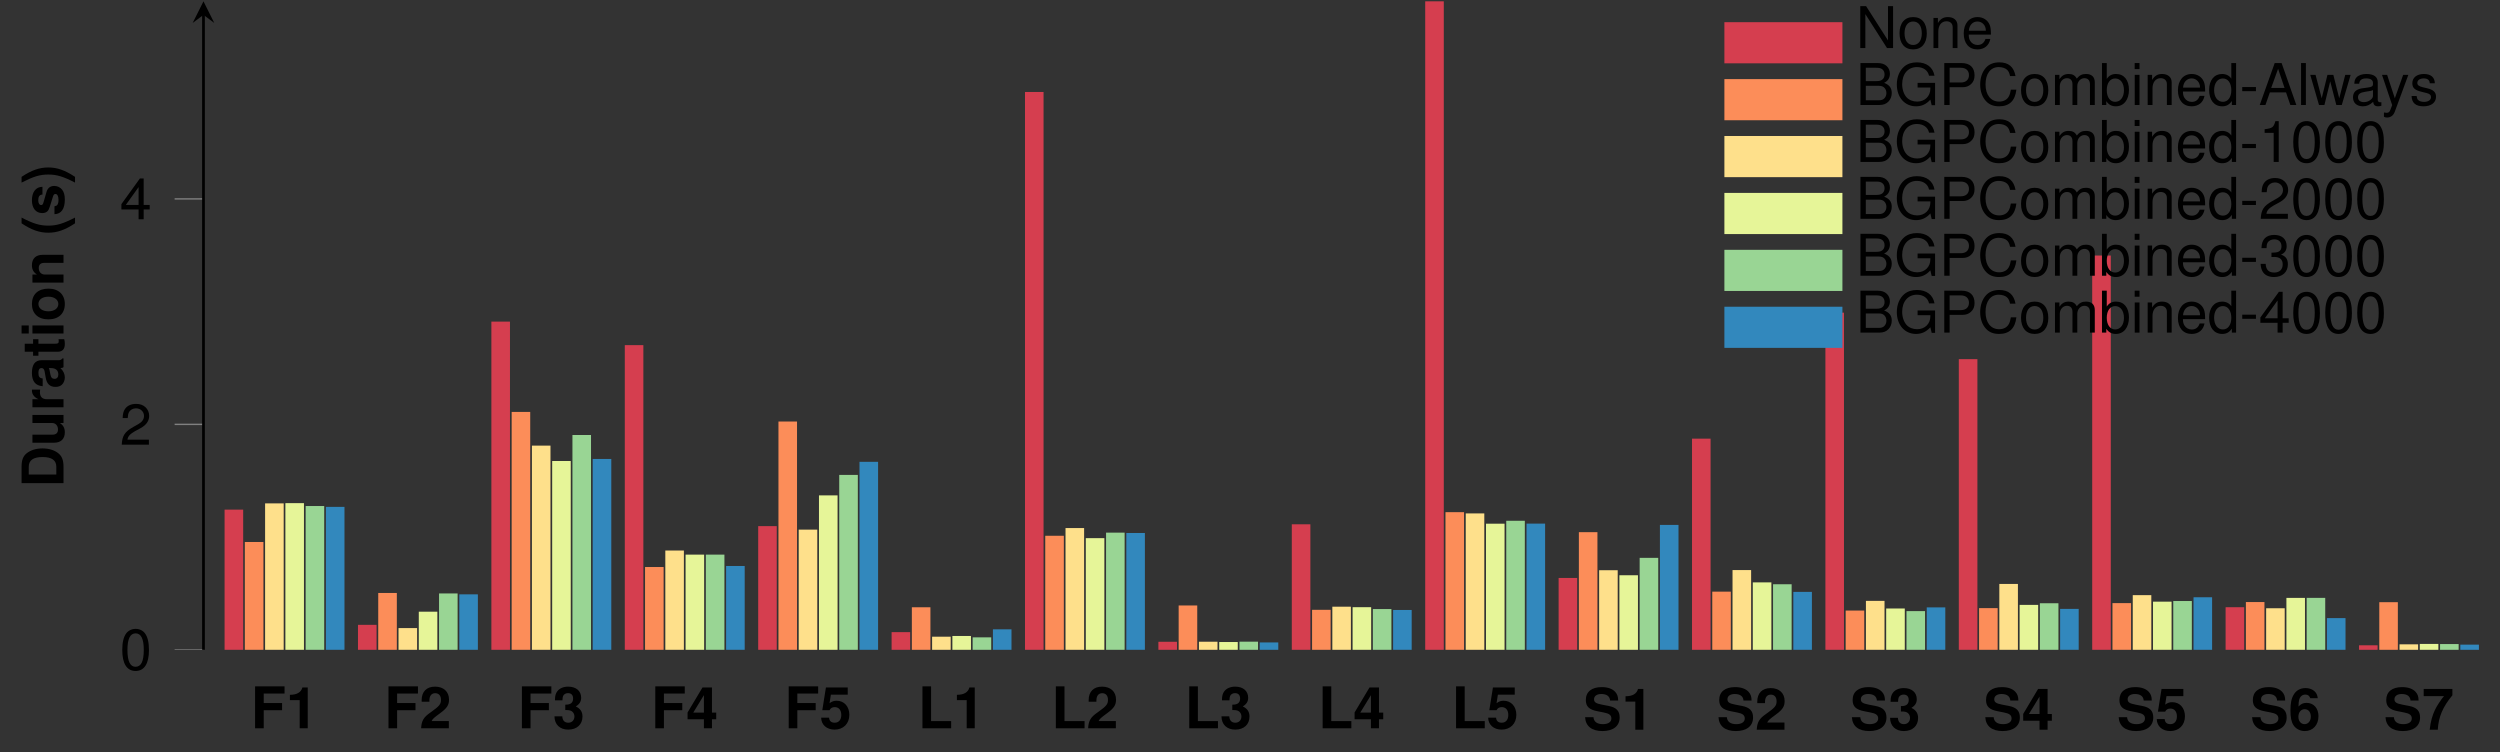 <?xml version='1.0'?>
<!-- This file was generated by dvisvgm 1.9.2 -->
<svg height='110.946pt' version='1.1' viewBox='0 -110.946 368.743 110.946' width='368.743pt' xmlns='http://www.w3.org/2000/svg' xmlns:xlink='http://www.w3.org/1999/xlink'>
<rect x="0" y="-110.946" width="368.743" height="110.946" fill="#333333" stroke="none"/>
<defs>
<clipPath id='clip2'>
<path d='M-111.746 -15.102V-110.75H510.504V-15.102'/>
</clipPath>
<path d='M1.723 -6.186C0.747 -4.718 0.339 -3.547 0.339 -2.249C0.339 -0.942 0.747 0.229 1.723 1.697H2.571C1.672 -0.051 1.383 -1.001 1.383 -2.249C1.383 -3.488 1.672 -4.455 2.571 -6.186H1.723Z' id='g1-40'/>
<path d='M1.035 1.697C2.011 0.229 2.419 -0.942 2.419 -2.24C2.419 -3.547 2.011 -4.718 1.035 -6.186H0.187C1.086 -4.438 1.375 -3.488 1.375 -2.24C1.375 -1.001 1.086 -0.034 0.187 1.697H1.035Z' id='g1-41'/>
<path d='M2.02 -4.15V0H3.208V-6.017H2.419C2.232 -5.304 1.612 -4.939 0.577 -4.939V-4.15H2.02Z' id='g1-49'/>
<path d='M4.345 -1.061H1.799C1.952 -1.383 2.139 -1.553 3.021 -2.198C4.065 -2.962 4.37 -3.42 4.37 -4.235C4.37 -5.397 3.573 -6.144 2.308 -6.144C1.061 -6.144 0.331 -5.406 0.331 -4.133C0.331 -4.082 0.331 -4.014 0.339 -3.921H1.477V-4.116C1.477 -4.786 1.791 -5.177 2.334 -5.177C2.86 -5.177 3.182 -4.812 3.182 -4.209C3.182 -3.547 2.97 -3.284 1.646 -2.342C0.628 -1.646 0.314 -1.112 0.255 0H4.345V-1.061Z' id='g1-50'/>
<path d='M1.842 -2.69C2.257 -2.69 2.334 -2.682 2.537 -2.631C2.936 -2.52 3.191 -2.172 3.191 -1.731C3.191 -1.205 2.817 -0.823 2.3 -0.823C1.74 -0.823 1.434 -1.146 1.4 -1.765H0.246C0.255 -0.56 1.044 0.195 2.274 0.195C3.556 0.195 4.379 -0.56 4.379 -1.731C4.379 -2.436 4.073 -2.894 3.394 -3.225C3.955 -3.573 4.184 -3.955 4.184 -4.506C4.184 -5.508 3.437 -6.144 2.274 -6.144C1.587 -6.144 1.01 -5.906 0.67 -5.465C0.433 -5.168 0.322 -4.761 0.322 -4.226V-4.124H1.426C1.434 -4.447 1.46 -4.608 1.519 -4.761C1.629 -5.024 1.901 -5.185 2.249 -5.185C2.724 -5.185 2.996 -4.897 2.996 -4.396C2.996 -3.793 2.648 -3.488 1.943 -3.488H1.842V-2.69Z' id='g1-51'/>
<path d='M4.43 -2.317H3.802V-6.017H2.402L0.204 -2.334V-1.332H2.614V0H3.802V-1.332H4.43V-2.317ZM2.614 -2.317H1.044L2.614 -4.888V-2.317Z' id='g1-52'/>
<path d='M4.15 -6.017H0.933L0.399 -2.665H1.468C1.595 -2.962 1.867 -3.123 2.232 -3.123C2.834 -3.123 3.199 -2.69 3.199 -1.96C3.199 -1.256 2.826 -0.823 2.232 -0.823C1.714 -0.823 1.426 -1.086 1.4 -1.57H0.229C0.246 -0.518 1.044 0.195 2.215 0.195C3.505 0.195 4.387 -0.687 4.387 -1.986C4.387 -3.216 3.624 -4.065 2.512 -4.065C2.113 -4.065 1.816 -3.963 1.468 -3.7L1.663 -4.956H4.15V-6.017Z' id='g1-53'/>
<path d='M4.303 -4.65C4.243 -5.041 4.167 -5.236 4.014 -5.457C3.7 -5.889 3.148 -6.144 2.495 -6.144C1.748 -6.144 1.137 -5.813 0.772 -5.211C0.416 -4.625 0.272 -3.955 0.272 -2.86C0.272 -1.825 0.399 -1.18 0.704 -0.696C1.052 -0.136 1.68 0.195 2.393 0.195C3.59 0.195 4.404 -0.704 4.404 -2.011C4.404 -3.165 3.692 -3.963 2.656 -3.963C2.164 -3.963 1.833 -3.819 1.46 -3.428C1.485 -4.065 1.485 -4.065 1.536 -4.319C1.646 -4.863 1.986 -5.185 2.461 -5.185C2.843 -5.185 3.047 -5.032 3.199 -4.65H4.303ZM2.368 -3.03C2.919 -3.03 3.276 -2.597 3.276 -1.935C3.276 -1.29 2.885 -0.823 2.359 -0.823C1.816 -0.823 1.443 -1.273 1.443 -1.909C1.443 -2.571 1.816 -3.03 2.368 -3.03Z' id='g1-54'/>
<path d='M4.481 -6.017H0.246V-4.956H3.242C2.877 -4.566 2.155 -3.471 1.918 -2.945C1.502 -2.071 1.29 -1.281 1.129 0H2.325C2.436 -1.901 3.055 -3.361 4.481 -5.083V-6.017Z' id='g1-55'/>
<path d='M0.653 0H3.072C4.014 0 4.608 -0.221 5.024 -0.721C5.516 -1.298 5.779 -2.139 5.779 -3.097C5.779 -4.048 5.516 -4.888 5.024 -5.474C4.608 -5.974 4.022 -6.186 3.072 -6.186H0.653V0ZM1.926 -1.061V-5.126H3.072C4.031 -5.126 4.506 -4.455 4.506 -3.089C4.506 -1.731 4.031 -1.061 3.072 -1.061H1.926Z' id='g1-68'/>
<path d='M1.901 -2.665H4.608V-3.725H1.901V-5.126H4.973V-6.186H0.628V0H1.901V-2.665Z' id='g1-70'/>
<path d='M1.952 -6.186H0.679V0H4.914V-1.061H1.952V-6.186Z' id='g1-76'/>
<path d='M5.151 -4.303C5.151 -4.871 5.024 -5.244 4.718 -5.584C4.303 -6.042 3.615 -6.288 2.724 -6.288C1.239 -6.288 0.382 -5.592 0.382 -4.387C0.382 -3.428 0.866 -2.962 2.122 -2.724L2.987 -2.554C3.836 -2.393 4.15 -2.155 4.15 -1.655C4.15 -1.137 3.675 -0.823 2.902 -0.823C2.037 -0.823 1.553 -1.188 1.511 -1.85H0.272C0.348 -0.526 1.256 0.195 2.834 0.195C4.43 0.195 5.372 -0.552 5.372 -1.808C5.372 -2.783 4.88 -3.293 3.734 -3.513L2.767 -3.7C1.858 -3.878 1.595 -4.056 1.595 -4.506C1.595 -4.973 2.011 -5.27 2.665 -5.27C3.471 -5.27 3.921 -4.93 3.963 -4.303H5.151Z' id='g1-83'/>
<path d='M4.447 -0.144C4.235 -0.339 4.175 -0.467 4.175 -0.704V-3.25C4.175 -4.184 3.539 -4.659 2.3 -4.659S0.416 -4.133 0.339 -3.072H1.485C1.544 -3.547 1.74 -3.7 2.325 -3.7C2.783 -3.7 3.013 -3.547 3.013 -3.242C3.013 -3.089 2.936 -2.953 2.809 -2.885C2.648 -2.8 2.648 -2.8 2.062 -2.707L1.587 -2.622C0.679 -2.469 0.238 -2.003 0.238 -1.18C0.238 -0.789 0.348 -0.467 0.56 -0.238C0.823 0.034 1.222 0.195 1.629 0.195C2.139 0.195 2.605 -0.025 3.021 -0.458C3.021 -0.221 3.047 -0.136 3.157 0H4.447V-0.144ZM3.013 -1.842C3.013 -1.154 2.673 -0.764 2.071 -0.764C1.672 -0.764 1.426 -0.976 1.426 -1.315C1.426 -1.672 1.612 -1.842 2.105 -1.943L2.512 -2.02C2.826 -2.079 2.877 -2.096 3.013 -2.164V-1.842Z' id='g1-97'/>
<path d='M1.757 -4.583H0.569V0H1.757V-4.583ZM1.757 -6.186H0.569V-5.126H1.757V-6.186Z' id='g1-105'/>
<path d='M0.535 -4.583V0H1.723V-2.75C1.723 -3.293 2.105 -3.649 2.682 -3.649C3.191 -3.649 3.445 -3.369 3.445 -2.826V0H4.633V-3.072C4.633 -4.082 4.073 -4.659 3.097 -4.659C2.478 -4.659 2.062 -4.43 1.723 -3.921V-4.583H0.535Z' id='g1-110'/>
<path d='M2.554 -4.659C1.154 -4.659 0.297 -3.734 0.297 -2.232C0.297 -0.721 1.154 0.195 2.563 0.195C3.955 0.195 4.829 -0.73 4.829 -2.198C4.829 -3.751 3.989 -4.659 2.554 -4.659ZM2.563 -3.7C3.216 -3.7 3.641 -3.114 3.641 -2.215C3.641 -1.358 3.199 -0.764 2.563 -0.764C1.918 -0.764 1.485 -1.358 1.485 -2.232S1.918 -3.7 2.563 -3.7Z' id='g1-111'/>
<path d='M0.535 -4.583V0H1.723V-2.436C1.723 -3.131 2.071 -3.479 2.767 -3.479C2.894 -3.479 2.979 -3.471 3.14 -3.445V-4.65C3.072 -4.659 3.03 -4.659 2.996 -4.659C2.453 -4.659 1.977 -4.303 1.723 -3.683V-4.583H0.535Z' id='g1-114'/>
<path d='M4.286 -3.106C4.269 -4.073 3.522 -4.659 2.291 -4.659C1.129 -4.659 0.407 -4.073 0.407 -3.131C0.407 -2.826 0.501 -2.563 0.662 -2.385C0.823 -2.223 0.967 -2.147 1.409 -2.003L2.826 -1.561C3.123 -1.468 3.225 -1.375 3.225 -1.188C3.225 -0.908 2.894 -0.738 2.342 -0.738C2.037 -0.738 1.791 -0.798 1.638 -0.9C1.511 -0.993 1.46 -1.086 1.409 -1.332H0.246C0.28 -0.331 1.018 0.195 2.41 0.195C3.047 0.195 3.53 0.059 3.87 -0.212S4.413 -0.908 4.413 -1.358C4.413 -1.952 4.116 -2.334 3.513 -2.512L2.011 -2.945C1.68 -3.047 1.595 -3.114 1.595 -3.301C1.595 -3.556 1.867 -3.725 2.283 -3.725C2.851 -3.725 3.131 -3.522 3.14 -3.106H4.286Z' id='g1-115'/>
<path d='M2.554 -4.489H1.892V-5.72H0.704V-4.489H0.119V-3.7H0.704V-0.883C0.704 -0.161 1.086 0.195 1.867 0.195C2.13 0.195 2.342 0.17 2.554 0.102V-0.73C2.436 -0.713 2.368 -0.704 2.283 -0.704C1.969 -0.704 1.892 -0.798 1.892 -1.205V-3.7H2.554V-4.489Z' id='g1-116'/>
<path d='M4.591 0V-4.583H3.403V-1.714C3.403 -1.171 3.021 -0.815 2.444 -0.815C1.935 -0.815 1.68 -1.086 1.68 -1.638V-4.583H0.492V-1.392C0.492 -0.382 1.052 0.195 2.028 0.195C2.648 0.195 3.064 -0.034 3.403 -0.543V0H4.591Z' id='g1-117'/>
<path d='M2.41 -2.648H0.39V-2.037H2.41V-2.648Z' id='g3-45'/>
<path d='M2.334 -6.017C1.774 -6.017 1.264 -5.771 0.95 -5.355C0.56 -4.829 0.365 -4.022 0.365 -2.911C0.365 -0.883 1.044 0.195 2.334 0.195C3.607 0.195 4.303 -0.883 4.303 -2.86C4.303 -4.031 4.116 -4.812 3.717 -5.355C3.403 -5.779 2.902 -6.017 2.334 -6.017ZM2.334 -5.355C3.14 -5.355 3.539 -4.54 3.539 -2.928C3.539 -1.222 3.148 -0.424 2.317 -0.424C1.528 -0.424 1.129 -1.256 1.129 -2.902S1.528 -5.355 2.334 -5.355Z' id='g3-48'/>
<path d='M2.198 -4.286V0H2.945V-6.017H2.453C2.189 -5.092 2.02 -4.964 0.866 -4.82V-4.286H2.198Z' id='g3-49'/>
<path d='M4.294 -0.738H1.129C1.205 -1.23 1.477 -1.544 2.215 -1.977L3.064 -2.436C3.904 -2.894 4.336 -3.513 4.336 -4.252C4.336 -4.752 4.133 -5.219 3.776 -5.541S2.979 -6.017 2.41 -6.017C1.646 -6.017 1.078 -5.745 0.747 -5.236C0.535 -4.914 0.441 -4.54 0.424 -3.929H1.171C1.197 -4.336 1.247 -4.583 1.349 -4.778C1.544 -5.143 1.935 -5.363 2.385 -5.363C3.064 -5.363 3.573 -4.88 3.573 -4.235C3.573 -3.759 3.293 -3.352 2.758 -3.047L1.977 -2.605C0.721 -1.892 0.356 -1.324 0.289 0H4.294V-0.738Z' id='g3-50'/>
<path d='M1.875 -2.758H1.969L2.283 -2.767C3.106 -2.767 3.53 -2.393 3.53 -1.672C3.53 -0.917 3.064 -0.467 2.283 -0.467C1.468 -0.467 1.069 -0.874 1.018 -1.748H0.272C0.306 -1.264 0.39 -0.95 0.535 -0.679C0.84 -0.102 1.434 0.195 2.257 0.195C3.496 0.195 4.294 -0.543 4.294 -1.68C4.294 -2.444 3.997 -2.868 3.276 -3.114C3.836 -3.335 4.116 -3.759 4.116 -4.362C4.116 -5.397 3.428 -6.017 2.283 -6.017C1.069 -6.017 0.424 -5.355 0.399 -4.073H1.146C1.154 -4.438 1.188 -4.642 1.281 -4.829C1.451 -5.16 1.825 -5.363 2.291 -5.363C2.953 -5.363 3.352 -4.973 3.352 -4.336C3.352 -3.912 3.199 -3.658 2.868 -3.522C2.665 -3.437 2.402 -3.403 1.875 -3.394V-2.758Z' id='g3-51'/>
<path d='M2.775 -1.443V0H3.522V-1.443H4.413V-2.113H3.522V-6.017H2.97L0.238 -2.232V-1.443H2.775ZM2.775 -2.113H0.891L2.775 -4.744V-2.113Z' id='g3-52'/>
<path d='M4.022 -1.858L4.659 0H5.541L3.369 -6.186H2.351L0.144 0H0.984L1.638 -1.858H4.022ZM3.802 -2.52H1.833L2.851 -5.338L3.802 -2.52Z' id='g3-65'/>
<path d='M0.67 0H3.462C4.048 0 4.481 -0.161 4.812 -0.518C5.117 -0.84 5.287 -1.281 5.287 -1.765C5.287 -2.512 4.947 -2.962 4.158 -3.267C4.718 -3.53 5.015 -3.989 5.015 -4.617C5.015 -5.066 4.846 -5.465 4.523 -5.754C4.201 -6.051 3.776 -6.186 3.182 -6.186H0.67V0ZM1.46 -3.522V-5.491H2.987C3.428 -5.491 3.675 -5.431 3.887 -5.27C4.107 -5.1 4.226 -4.846 4.226 -4.506C4.226 -4.175 4.107 -3.912 3.887 -3.742C3.675 -3.581 3.428 -3.522 2.987 -3.522H1.46ZM1.46 -0.696V-2.826H3.386C3.768 -2.826 4.022 -2.733 4.209 -2.529C4.396 -2.334 4.498 -2.062 4.498 -1.757C4.498 -1.46 4.396 -1.188 4.209 -0.993C4.022 -0.789 3.768 -0.696 3.386 -0.696H1.46Z' id='g3-66'/>
<path d='M5.618 -4.269C5.372 -5.626 4.591 -6.288 3.233 -6.288C2.402 -6.288 1.731 -6.025 1.273 -5.516C0.713 -4.905 0.407 -4.022 0.407 -3.021C0.407 -2.003 0.721 -1.129 1.307 -0.526C1.782 -0.034 2.393 0.195 3.199 0.195C4.71 0.195 5.558 -0.619 5.745 -2.257H4.93C4.863 -1.833 4.778 -1.544 4.65 -1.298C4.396 -0.789 3.87 -0.501 3.208 -0.501C1.977 -0.501 1.197 -1.485 1.197 -3.03C1.197 -4.617 1.943 -5.592 3.14 -5.592C3.641 -5.592 4.107 -5.44 4.362 -5.202C4.591 -4.99 4.718 -4.727 4.812 -4.269H5.618Z' id='g3-67'/>
<path d='M6.017 -3.267H3.437V-2.571H5.321V-2.402C5.321 -1.298 4.506 -0.501 3.378 -0.501C2.75 -0.501 2.181 -0.73 1.816 -1.129C1.409 -1.57 1.163 -2.308 1.163 -3.072C1.163 -4.591 2.028 -5.592 3.335 -5.592C4.277 -5.592 4.956 -5.109 5.126 -4.311H5.932C5.711 -5.567 4.761 -6.288 3.344 -6.288C2.588 -6.288 1.977 -6.093 1.494 -5.694C0.781 -5.1 0.373 -4.141 0.373 -3.03C0.373 -1.129 1.536 0.195 3.208 0.195C4.048 0.195 4.718 -0.119 5.321 -0.789L5.516 0.034H6.017V-3.267Z' id='g3-71'/>
<path d='M5.482 -6.186H4.735V-1.129L1.502 -6.186H0.645V0H1.392V-5.015L4.591 0H5.482V-6.186Z' id='g3-78'/>
<path d='M1.561 -2.622H3.505C3.989 -2.622 4.37 -2.767 4.701 -3.064C5.075 -3.403 5.236 -3.802 5.236 -4.37C5.236 -5.533 4.549 -6.186 3.327 -6.186H0.772V0H1.561V-2.622ZM1.561 -3.318V-5.491H3.208C3.963 -5.491 4.413 -5.083 4.413 -4.404S3.963 -3.318 3.208 -3.318H1.561Z' id='g3-80'/>
<path d='M4.54 -0.416C4.464 -0.399 4.43 -0.399 4.387 -0.399C4.141 -0.399 4.005 -0.526 4.005 -0.747V-3.361C4.005 -4.15 3.428 -4.574 2.334 -4.574C1.689 -4.574 1.154 -4.387 0.857 -4.056C0.653 -3.827 0.569 -3.573 0.552 -3.131H1.264C1.324 -3.675 1.646 -3.921 2.308 -3.921C2.945 -3.921 3.301 -3.683 3.301 -3.259V-3.072C3.301 -2.775 3.123 -2.648 2.563 -2.58C1.561 -2.453 1.409 -2.419 1.137 -2.308C0.619 -2.096 0.356 -1.697 0.356 -1.12C0.356 -0.314 0.917 0.195 1.816 0.195C2.376 0.195 2.826 0 3.327 -0.458C3.378 -0.008 3.598 0.195 4.056 0.195C4.201 0.195 4.311 0.178 4.54 0.119V-0.416ZM3.301 -1.4C3.301 -1.163 3.233 -1.018 3.021 -0.823C2.733 -0.56 2.385 -0.424 1.969 -0.424C1.417 -0.424 1.095 -0.687 1.095 -1.137C1.095 -1.604 1.409 -1.842 2.164 -1.952C2.911 -2.054 3.064 -2.088 3.301 -2.198V-1.4Z' id='g3-97'/>
<path d='M0.458 -6.186V0H1.095V-0.569C1.434 -0.051 1.884 0.195 2.503 0.195C3.675 0.195 4.438 -0.764 4.438 -2.24C4.438 -3.683 3.708 -4.574 2.537 -4.574C1.926 -4.574 1.494 -4.345 1.163 -3.844V-6.186H0.458ZM2.402 -3.912C3.191 -3.912 3.7 -3.225 3.7 -2.164C3.7 -1.154 3.174 -0.467 2.402 -0.467C1.655 -0.467 1.163 -1.146 1.163 -2.189S1.655 -3.912 2.402 -3.912Z' id='g3-98'/>
<path d='M4.201 -6.186H3.496V-3.887C3.199 -4.336 2.724 -4.574 2.13 -4.574C0.976 -4.574 0.221 -3.649 0.221 -2.232C0.221 -0.73 0.959 0.195 2.155 0.195C2.767 0.195 3.191 -0.034 3.573 -0.586V0H4.201V-6.186ZM2.249 -3.912C3.013 -3.912 3.496 -3.233 3.496 -2.172C3.496 -1.146 3.004 -0.467 2.257 -0.467C1.477 -0.467 0.959 -1.154 0.959 -2.189S1.477 -3.912 2.249 -3.912Z' id='g3-100'/>
<path d='M4.353 -1.986C4.353 -2.665 4.303 -3.072 4.175 -3.403C3.887 -4.133 3.208 -4.574 2.376 -4.574C1.137 -4.574 0.339 -3.624 0.339 -2.164S1.112 0.195 2.359 0.195C3.378 0.195 4.082 -0.382 4.26 -1.349H3.547C3.352 -0.764 2.953 -0.458 2.385 -0.458C1.935 -0.458 1.553 -0.662 1.315 -1.035C1.146 -1.29 1.086 -1.544 1.078 -1.986H4.353ZM1.095 -2.563C1.154 -3.386 1.655 -3.921 2.368 -3.921C3.064 -3.921 3.598 -3.344 3.598 -2.614C3.598 -2.597 3.598 -2.58 3.59 -2.563H1.095Z' id='g3-101'/>
<path d='M1.273 -4.447H0.569V0H1.273V-4.447ZM1.273 -6.186H0.56V-5.295H1.273V-6.186Z' id='g3-105'/>
<path d='M1.29 -6.186H0.577V0H1.29V-6.186Z' id='g3-108'/>
<path d='M0.594 -4.447V0H1.307V-2.792C1.307 -3.437 1.774 -3.955 2.351 -3.955C2.877 -3.955 3.174 -3.632 3.174 -3.064V0H3.887V-2.792C3.887 -3.437 4.353 -3.955 4.93 -3.955C5.448 -3.955 5.754 -3.624 5.754 -3.064V0H6.466V-3.335C6.466 -4.133 6.008 -4.574 5.177 -4.574C4.583 -4.574 4.226 -4.396 3.81 -3.895C3.547 -4.37 3.191 -4.574 2.614 -4.574C2.02 -4.574 1.629 -4.353 1.247 -3.819V-4.447H0.594Z' id='g3-109'/>
<path d='M0.594 -4.447V0H1.307V-2.453C1.307 -3.361 1.782 -3.955 2.512 -3.955C3.072 -3.955 3.428 -3.615 3.428 -3.08V0H4.133V-3.361C4.133 -4.099 3.581 -4.574 2.724 -4.574C2.062 -4.574 1.638 -4.319 1.247 -3.7V-4.447H0.594Z' id='g3-110'/>
<path d='M2.308 -4.574C1.061 -4.574 0.306 -3.683 0.306 -2.189S1.052 0.195 2.317 0.195C3.564 0.195 4.328 -0.696 4.328 -2.155C4.328 -3.692 3.59 -4.574 2.308 -4.574ZM2.317 -3.921C3.114 -3.921 3.59 -3.267 3.59 -2.164C3.59 -1.12 3.097 -0.458 2.317 -0.458C1.528 -0.458 1.044 -1.112 1.044 -2.189C1.044 -3.259 1.528 -3.921 2.317 -3.921Z' id='g3-111'/>
<path d='M3.717 -3.208C3.708 -4.082 3.131 -4.574 2.105 -4.574C1.069 -4.574 0.399 -4.039 0.399 -3.216C0.399 -2.52 0.755 -2.189 1.808 -1.935L2.469 -1.774C2.962 -1.655 3.157 -1.477 3.157 -1.154C3.157 -0.738 2.741 -0.458 2.122 -0.458C1.74 -0.458 1.417 -0.569 1.239 -0.755C1.129 -0.883 1.078 -1.01 1.035 -1.324H0.289C0.322 -0.297 0.9 0.195 2.062 0.195C3.182 0.195 3.895 -0.356 3.895 -1.214C3.895 -1.875 3.522 -2.24 2.639 -2.453L1.96 -2.614C1.383 -2.75 1.137 -2.936 1.137 -3.25C1.137 -3.658 1.502 -3.921 2.079 -3.921C2.648 -3.921 2.953 -3.675 2.97 -3.208H3.717Z' id='g3-115'/>
<path d='M4.701 0L6.008 -4.447H5.211L4.328 -0.984L3.454 -4.447H2.588L1.74 -0.984L0.832 -4.447H0.051L1.341 0H2.139L2.996 -3.488L3.895 0H4.701Z' id='g3-119'/>
<path d='M3.293 -4.447L2.062 -0.984L0.925 -4.447H0.17L1.672 0.017L1.4 0.721C1.29 1.035 1.129 1.154 0.832 1.154C0.73 1.154 0.611 1.137 0.458 1.103V1.74C0.603 1.816 0.747 1.85 0.933 1.85C1.163 1.85 1.409 1.774 1.595 1.638C1.816 1.477 1.943 1.29 2.079 0.933L4.056 -4.447H3.293Z' id='g3-121'/>
</defs>
<g id='page1'>
<path d='M33.125 -15.102H35.867V-35.777H33.125ZM52.801 -15.102H55.543V-18.785H52.801ZM72.477 -15.102H75.219V-63.508H72.477ZM92.156 -15.102H94.894V-60.039H92.156ZM111.832 -15.102H114.57V-33.344H111.832ZM131.508 -15.102H134.246V-17.707H131.508ZM151.184 -15.102H153.922V-97.379H151.184ZM170.86 -15.102H173.602V-16.285H170.86ZM190.536 -15.102H193.278V-33.613H190.536ZM210.215 -15.102H212.954V-110.75H210.215ZM229.891 -15.102H232.629V-25.699H229.891ZM249.567 -15.102H252.305V-46.246H249.567ZM269.243 -15.102H271.981V-64.828H269.243ZM288.918 -15.102H291.661V-57.973H288.918ZM308.594 -15.102H311.336V-73.254H308.594ZM328.27 -15.102H331.012V-21.383H328.27ZM347.95 -15.102H350.688V-15.766H347.95Z' fill='#d53e4f'/>
<path d='M36.113 -15.102H38.855V-31.004H36.113ZM55.789 -15.102H58.531V-23.484H55.789ZM75.469 -15.102H78.207V-50.188H75.469ZM95.144 -15.102H97.883V-27.312H95.144ZM114.82 -15.102H117.559V-48.773H114.82ZM134.496 -15.102H137.234V-21.375H134.496ZM154.172 -15.102H156.914V-31.922H154.172ZM173.848 -15.102H176.59V-21.641H173.848ZM193.528 -15.102H196.266V-21H193.528ZM213.204 -15.102H215.942V-35.402H213.204ZM232.879 -15.102H235.618V-32.453H232.879ZM252.555 -15.102H255.293V-23.68H252.555ZM272.231 -15.102H274.973V-20.891H272.231ZM291.907 -15.102H294.649V-21.25H291.907ZM311.582 -15.102H314.325V-21.988H311.582ZM331.262 -15.102H334V-22.145H331.262ZM350.938 -15.102H353.676V-22.125H350.938Z' fill='#fc8d59'/>
<path d='M39.102 -15.102H41.844V-36.699H39.102ZM58.781 -15.102H61.52V-18.305H58.781ZM78.457 -15.102H81.195V-45.219H78.457ZM98.133 -15.102H100.871V-29.746H98.133ZM117.809 -15.102H120.547V-32.828H117.809ZM137.484 -15.102H140.226V-17.035H137.484ZM157.161 -15.102H159.903V-33.059H157.161ZM176.84 -15.102H179.579V-16.293H176.84ZM196.516 -15.102H199.254V-21.461H196.516ZM216.192 -15.102H218.93V-35.219H216.192ZM235.868 -15.102H238.606V-26.84H235.868ZM255.543 -15.102H258.286V-26.863H255.543ZM275.219 -15.102H277.961V-22.32H275.219ZM294.895 -15.102H297.637V-24.816H294.895ZM314.575 -15.102H317.313V-23.164H314.575ZM334.25 -15.102H336.989V-21.23H334.25ZM353.926 -15.102H356.664V-15.91H353.926Z' fill='#fee08b'/>
<path d='M42.094 -15.102H44.832V-36.734H42.094ZM61.77 -15.102H64.508V-20.723H61.77ZM81.445 -15.102H84.184V-42.949H81.445ZM101.121 -15.102H103.859V-29.141H101.121ZM120.797 -15.102H123.539V-37.879H120.797ZM140.473 -15.102H143.215V-17.141H140.473ZM160.153 -15.102H162.891V-31.57H160.153ZM179.829 -15.102H182.567V-16.25H179.829ZM199.504 -15.102H202.243V-21.387H199.504ZM219.18 -15.102H221.918V-33.703H219.18ZM238.856 -15.102H241.594V-26.098H238.856ZM258.532 -15.102H261.274V-25.047H258.532ZM278.207 -15.102H280.95V-21.195H278.207ZM297.887 -15.102H300.625V-21.727H297.887ZM317.563 -15.102H320.301V-22.203H317.563ZM337.239 -15.102H339.977V-22.758H337.239ZM356.914 -15.102H359.653V-15.969H356.914Z' fill='#e6f598'/>
<path d='M45.082 -15.102H47.82V-36.309H45.082ZM64.758 -15.102H67.496V-23.414H64.758ZM84.434 -15.102H87.172V-46.785H84.434ZM104.109 -15.102H106.851V-29.141H104.109ZM123.785 -15.102H126.527V-40.898H123.785ZM143.461 -15.102H146.203V-16.938H143.461ZM163.141 -15.102H165.879V-32.383H163.141ZM182.817 -15.102H185.555V-16.301H182.817ZM202.493 -15.102H205.231V-21.113H202.493ZM222.168 -15.102H224.907V-34.133H222.168ZM241.844 -15.102H244.586V-28.664H241.844ZM261.52 -15.102H264.262V-24.77H261.52ZM281.2 -15.102H283.938V-20.809H281.2ZM300.875 -15.102H303.614V-21.969H300.875ZM320.551 -15.102H323.289V-22.297H320.551ZM340.227 -15.102H342.965V-22.762H340.227ZM359.903 -15.102H362.645V-15.949H359.903Z' fill='#99d594'/>
<path d='M48.07 -15.102H50.809V-36.184H48.07ZM67.746 -15.102H70.484V-23.281H67.746ZM87.422 -15.102H90.164V-43.25H87.422ZM107.098 -15.102H109.84V-27.465H107.098ZM126.773 -15.102H129.516V-42.828H126.773ZM146.453 -15.102H149.192V-18.121H146.453ZM166.129 -15.102H168.868V-32.332H166.129ZM185.805 -15.102H188.543V-16.188H185.805ZM205.481 -15.102H208.219V-20.977H205.481ZM225.157 -15.102H227.899V-33.715H225.157ZM244.832 -15.102H247.575V-33.523H244.832ZM264.512 -15.102H267.25V-23.645H264.512ZM284.188 -15.102H286.926V-21.359H284.188ZM303.864 -15.102H306.602V-21.137H303.864ZM323.539 -15.102H326.278V-22.852H323.539ZM343.215 -15.102H345.957V-19.777H343.215ZM362.891 -15.102H365.633V-15.863H362.891Z' fill='#3288bd'/>
<path clip-path='url(#clip2)' d='M25.758 -15.102H30.012M25.758 -48.355H30.012M25.758 -81.609H30.012' fill='none' stroke='#808080' stroke-miterlimit='10.037' stroke-width='0.2'/>
<path d='M30.012 -15.102V-108.754' fill='none' stroke='#000000' stroke-miterlimit='10.037' stroke-width='0.4'/>
<path d='M30.012 -110.75L28.418 -107.559L30.012 -108.754L31.605 -107.559'/>
<g transform='matrix(1 0 0 1 -34.982 26.682)'>
<use x='71.979' xlink:href='#g1-70' y='-30.207'/>
<use x='77.164' xlink:href='#g1-49' y='-30.207'/>
</g>
<g transform='matrix(1 0 0 1 -15.305 26.682)'>
<use x='71.979' xlink:href='#g1-70' y='-30.207'/>
<use x='77.164' xlink:href='#g1-50' y='-30.207'/>
</g>
<g transform='matrix(1 0 0 1 4.371 26.682)'>
<use x='71.979' xlink:href='#g1-70' y='-30.207'/>
<use x='77.164' xlink:href='#g1-51' y='-30.207'/>
</g>
<g transform='matrix(1 0 0 1 24.047 26.682)'>
<use x='71.979' xlink:href='#g1-70' y='-30.207'/>
<use x='77.164' xlink:href='#g1-52' y='-30.207'/>
</g>
<g transform='matrix(1 0 0 1 43.724 26.682)'>
<use x='71.979' xlink:href='#g1-70' y='-30.207'/>
<use x='77.164' xlink:href='#g1-53' y='-30.207'/>
</g>
<g transform='matrix(1 0 0 1 63.4 26.682)'>
<use x='71.979' xlink:href='#g1-76' y='-30.207'/>
<use x='77.164' xlink:href='#g1-49' y='-30.207'/>
</g>
<g transform='matrix(1 0 0 1 83.077 26.682)'>
<use x='71.979' xlink:href='#g1-76' y='-30.207'/>
<use x='77.164' xlink:href='#g1-50' y='-30.207'/>
</g>
<g transform='matrix(1 0 0 1 102.753 26.682)'>
<use x='71.979' xlink:href='#g1-76' y='-30.207'/>
<use x='77.164' xlink:href='#g1-51' y='-30.207'/>
</g>
<g transform='matrix(1 0 0 1 122.429 26.682)'>
<use x='71.979' xlink:href='#g1-76' y='-30.207'/>
<use x='77.164' xlink:href='#g1-52' y='-30.207'/>
</g>
<g transform='matrix(1 0 0 1 142.106 26.682)'>
<use x='71.979' xlink:href='#g1-76' y='-30.207'/>
<use x='77.164' xlink:href='#g1-53' y='-30.207'/>
</g>
<g transform='matrix(1 0 0 1 161.544 26.895)'>
<use x='71.979' xlink:href='#g1-83' y='-30.207'/>
<use x='77.639' xlink:href='#g1-49' y='-30.207'/>
</g>
<g transform='matrix(1 0 0 1 181.22 26.895)'>
<use x='71.979' xlink:href='#g1-83' y='-30.207'/>
<use x='77.639' xlink:href='#g1-50' y='-30.207'/>
</g>
<g transform='matrix(1 0 0 1 200.896 26.895)'>
<use x='71.979' xlink:href='#g1-83' y='-30.207'/>
<use x='77.639' xlink:href='#g1-51' y='-30.207'/>
</g>
<g transform='matrix(1 0 0 1 220.573 26.895)'>
<use x='71.979' xlink:href='#g1-83' y='-30.207'/>
<use x='77.639' xlink:href='#g1-52' y='-30.207'/>
</g>
<g transform='matrix(1 0 0 1 240.249 26.895)'>
<use x='71.979' xlink:href='#g1-83' y='-30.207'/>
<use x='77.639' xlink:href='#g1-53' y='-30.207'/>
</g>
<g transform='matrix(1 0 0 1 259.925 26.895)'>
<use x='71.979' xlink:href='#g1-83' y='-30.207'/>
<use x='77.639' xlink:href='#g1-54' y='-30.207'/>
</g>
<g transform='matrix(1 0 0 1 279.602 26.895)'>
<use x='71.979' xlink:href='#g1-83' y='-30.207'/>
<use x='77.639' xlink:href='#g1-55' y='-30.207'/>
</g>
<g transform='matrix(1 0 0 1 -54.311 18.034)'>
<use x='71.979' xlink:href='#g3-48' y='-30.207'/>
</g>
<g transform='matrix(1 0 0 1 -54.311 -15.149)'>
<use x='71.979' xlink:href='#g3-50' y='-30.207'/>
</g>
<g transform='matrix(1 0 0 1 -54.311 -48.401)'>
<use x='71.979' xlink:href='#g3-52' y='-30.207'/>
</g>
<g transform='matrix(0 -1 1 0 39.574 32.951)'>
<use x='71.979' xlink:href='#g1-68' y='-30.207'/>
<use x='78.106' xlink:href='#g1-117' y='-30.207'/>
<use x='83.291' xlink:href='#g1-114' y='-30.207'/>
<use x='86.592' xlink:href='#g1-97' y='-30.207'/>
<use x='91.31' xlink:href='#g1-116' y='-30.207'/>
<use x='94.136' xlink:href='#g1-105' y='-30.207'/>
<use x='96.495' xlink:href='#g1-111' y='-30.207'/>
<use x='101.68' xlink:href='#g1-110' y='-30.207'/>
<use x='109.233' xlink:href='#g1-40' y='-30.207'/>
<use x='112.059' xlink:href='#g1-115' y='-30.207'/>
<use x='116.778' xlink:href='#g1-41' y='-30.207'/>
</g>
<path d='M254.543 -101.805V-107.473H271.551V-101.805ZM271.551 -107.473' fill='#d53e4f'/>
<path d='M254.543 -101.805V-107.473H271.551V-101.805ZM271.551 -107.473' fill='none' stroke='#d53e4f' stroke-miterlimit='10.037' stroke-width='0.4'/>
<g transform='matrix(1 0 0 1 184.356 -31.679)'>
<use x='89.385' xlink:href='#g3-78' y='-72.174'/>
<use x='95.513' xlink:href='#g3-111' y='-72.174'/>
<use x='100.231' xlink:href='#g3-110' y='-72.174'/>
<use x='104.949' xlink:href='#g3-101' y='-72.174'/>
</g>
<path d='M254.543 -93.41V-99.078H271.551V-93.41ZM271.551 -99.078' fill='#fc8d59'/>
<path d='M254.543 -93.41V-99.078H271.551V-93.41ZM271.551 -99.078' fill='none' stroke='#fc8d59' stroke-miterlimit='10.037' stroke-width='0.4'/>
<g transform='matrix(1 0 0 1 184.356 -31.679)'>
<use x='89.385' xlink:href='#g3-66' y='-63.781'/>
<use x='95.046' xlink:href='#g3-71' y='-63.781'/>
<use x='101.648' xlink:href='#g3-80' y='-63.781'/>
<use x='107.308' xlink:href='#g3-67' y='-63.781'/>
<use x='113.435' xlink:href='#g3-111' y='-63.781'/>
<use x='118.153' xlink:href='#g3-109' y='-63.781'/>
<use x='125.222' xlink:href='#g3-98' y='-63.781'/>
<use x='129.941' xlink:href='#g3-105' y='-63.781'/>
<use x='131.825' xlink:href='#g3-110' y='-63.781'/>
<use x='136.543' xlink:href='#g3-101' y='-63.781'/>
<use x='141.261' xlink:href='#g3-100' y='-63.781'/>
<use x='145.979' xlink:href='#g3-45' y='-63.781'/>
<use x='148.805' xlink:href='#g3-65' y='-63.781'/>
<use x='154.466' xlink:href='#g3-108' y='-63.781'/>
<use x='156.349' xlink:href='#g3-119' y='-63.781'/>
<use x='162.349' xlink:href='#g3-97' y='-63.781'/>
<use x='166.812' xlink:href='#g3-121' y='-63.781'/>
<use x='171.055' xlink:href='#g3-115' y='-63.781'/>
</g>
<path d='M254.543 -85.016V-90.687H271.551V-85.016ZM271.551 -90.687' fill='#fee08b'/>
<path d='M254.543 -85.016V-90.687H271.551V-85.016ZM271.551 -90.687' fill='none' stroke='#fee08b' stroke-miterlimit='10.037' stroke-width='0.4'/>
<g transform='matrix(1 0 0 1 184.356 -31.679)'>
<use x='89.385' xlink:href='#g3-66' y='-55.387'/>
<use x='95.046' xlink:href='#g3-71' y='-55.387'/>
<use x='101.648' xlink:href='#g3-80' y='-55.387'/>
<use x='107.308' xlink:href='#g3-67' y='-55.387'/>
<use x='113.435' xlink:href='#g3-111' y='-55.387'/>
<use x='118.153' xlink:href='#g3-109' y='-55.387'/>
<use x='125.222' xlink:href='#g3-98' y='-55.387'/>
<use x='129.941' xlink:href='#g3-105' y='-55.387'/>
<use x='131.825' xlink:href='#g3-110' y='-55.387'/>
<use x='136.543' xlink:href='#g3-101' y='-55.387'/>
<use x='141.261' xlink:href='#g3-100' y='-55.387'/>
<use x='145.979' xlink:href='#g3-45' y='-55.387'/>
<use x='148.805' xlink:href='#g3-49' y='-55.387'/>
<use x='153.524' xlink:href='#g3-48' y='-55.387'/>
<use x='158.242' xlink:href='#g3-48' y='-55.387'/>
<use x='162.96' xlink:href='#g3-48' y='-55.387'/>
</g>
<path d='M254.543 -76.621V-82.293H271.551V-76.621ZM271.551 -82.293' fill='#e6f598'/>
<path d='M254.543 -76.621V-82.293H271.551V-76.621ZM271.551 -82.293' fill='none' stroke='#e6f598' stroke-miterlimit='10.037' stroke-width='0.4'/>
<g transform='matrix(1 0 0 1 184.356 -31.679)'>
<use x='89.385' xlink:href='#g3-66' y='-46.994'/>
<use x='95.046' xlink:href='#g3-71' y='-46.994'/>
<use x='101.648' xlink:href='#g3-80' y='-46.994'/>
<use x='107.308' xlink:href='#g3-67' y='-46.994'/>
<use x='113.435' xlink:href='#g3-111' y='-46.994'/>
<use x='118.153' xlink:href='#g3-109' y='-46.994'/>
<use x='125.222' xlink:href='#g3-98' y='-46.994'/>
<use x='129.941' xlink:href='#g3-105' y='-46.994'/>
<use x='131.825' xlink:href='#g3-110' y='-46.994'/>
<use x='136.543' xlink:href='#g3-101' y='-46.994'/>
<use x='141.261' xlink:href='#g3-100' y='-46.994'/>
<use x='145.979' xlink:href='#g3-45' y='-46.994'/>
<use x='148.805' xlink:href='#g3-50' y='-46.994'/>
<use x='153.524' xlink:href='#g3-48' y='-46.994'/>
<use x='158.242' xlink:href='#g3-48' y='-46.994'/>
<use x='162.96' xlink:href='#g3-48' y='-46.994'/>
</g>
<path d='M254.543 -68.23V-73.898H271.551V-68.23ZM271.551 -73.898' fill='#99d594'/>
<path d='M254.543 -68.23V-73.898H271.551V-68.23ZM271.551 -73.898' fill='none' stroke='#99d594' stroke-miterlimit='10.037' stroke-width='0.4'/>
<g transform='matrix(1 0 0 1 184.356 -31.679)'>
<use x='89.385' xlink:href='#g3-66' y='-38.6'/>
<use x='95.046' xlink:href='#g3-71' y='-38.6'/>
<use x='101.648' xlink:href='#g3-80' y='-38.6'/>
<use x='107.308' xlink:href='#g3-67' y='-38.6'/>
<use x='113.435' xlink:href='#g3-111' y='-38.6'/>
<use x='118.153' xlink:href='#g3-109' y='-38.6'/>
<use x='125.222' xlink:href='#g3-98' y='-38.6'/>
<use x='129.941' xlink:href='#g3-105' y='-38.6'/>
<use x='131.825' xlink:href='#g3-110' y='-38.6'/>
<use x='136.543' xlink:href='#g3-101' y='-38.6'/>
<use x='141.261' xlink:href='#g3-100' y='-38.6'/>
<use x='145.979' xlink:href='#g3-45' y='-38.6'/>
<use x='148.805' xlink:href='#g3-51' y='-38.6'/>
<use x='153.524' xlink:href='#g3-48' y='-38.6'/>
<use x='158.242' xlink:href='#g3-48' y='-38.6'/>
<use x='162.96' xlink:href='#g3-48' y='-38.6'/>
</g>
<path d='M254.543 -59.836V-65.504H271.551V-59.836ZM271.551 -65.504' fill='#3288bd'/>
<path d='M254.543 -59.836V-65.504H271.551V-59.836ZM271.551 -65.504' fill='none' stroke='#3288bd' stroke-miterlimit='10.037' stroke-width='0.4'/>
<g transform='matrix(1 0 0 1 184.356 -31.679)'>
<use x='89.385' xlink:href='#g3-66' y='-30.207'/>
<use x='95.046' xlink:href='#g3-71' y='-30.207'/>
<use x='101.648' xlink:href='#g3-80' y='-30.207'/>
<use x='107.308' xlink:href='#g3-67' y='-30.207'/>
<use x='113.435' xlink:href='#g3-111' y='-30.207'/>
<use x='118.153' xlink:href='#g3-109' y='-30.207'/>
<use x='125.222' xlink:href='#g3-98' y='-30.207'/>
<use x='129.941' xlink:href='#g3-105' y='-30.207'/>
<use x='131.825' xlink:href='#g3-110' y='-30.207'/>
<use x='136.543' xlink:href='#g3-101' y='-30.207'/>
<use x='141.261' xlink:href='#g3-100' y='-30.207'/>
<use x='145.979' xlink:href='#g3-45' y='-30.207'/>
<use x='148.805' xlink:href='#g3-52' y='-30.207'/>
<use x='153.524' xlink:href='#g3-48' y='-30.207'/>
<use x='158.242' xlink:href='#g3-48' y='-30.207'/>
<use x='162.96' xlink:href='#g3-48' y='-30.207'/>
</g>
</g>
</svg>

